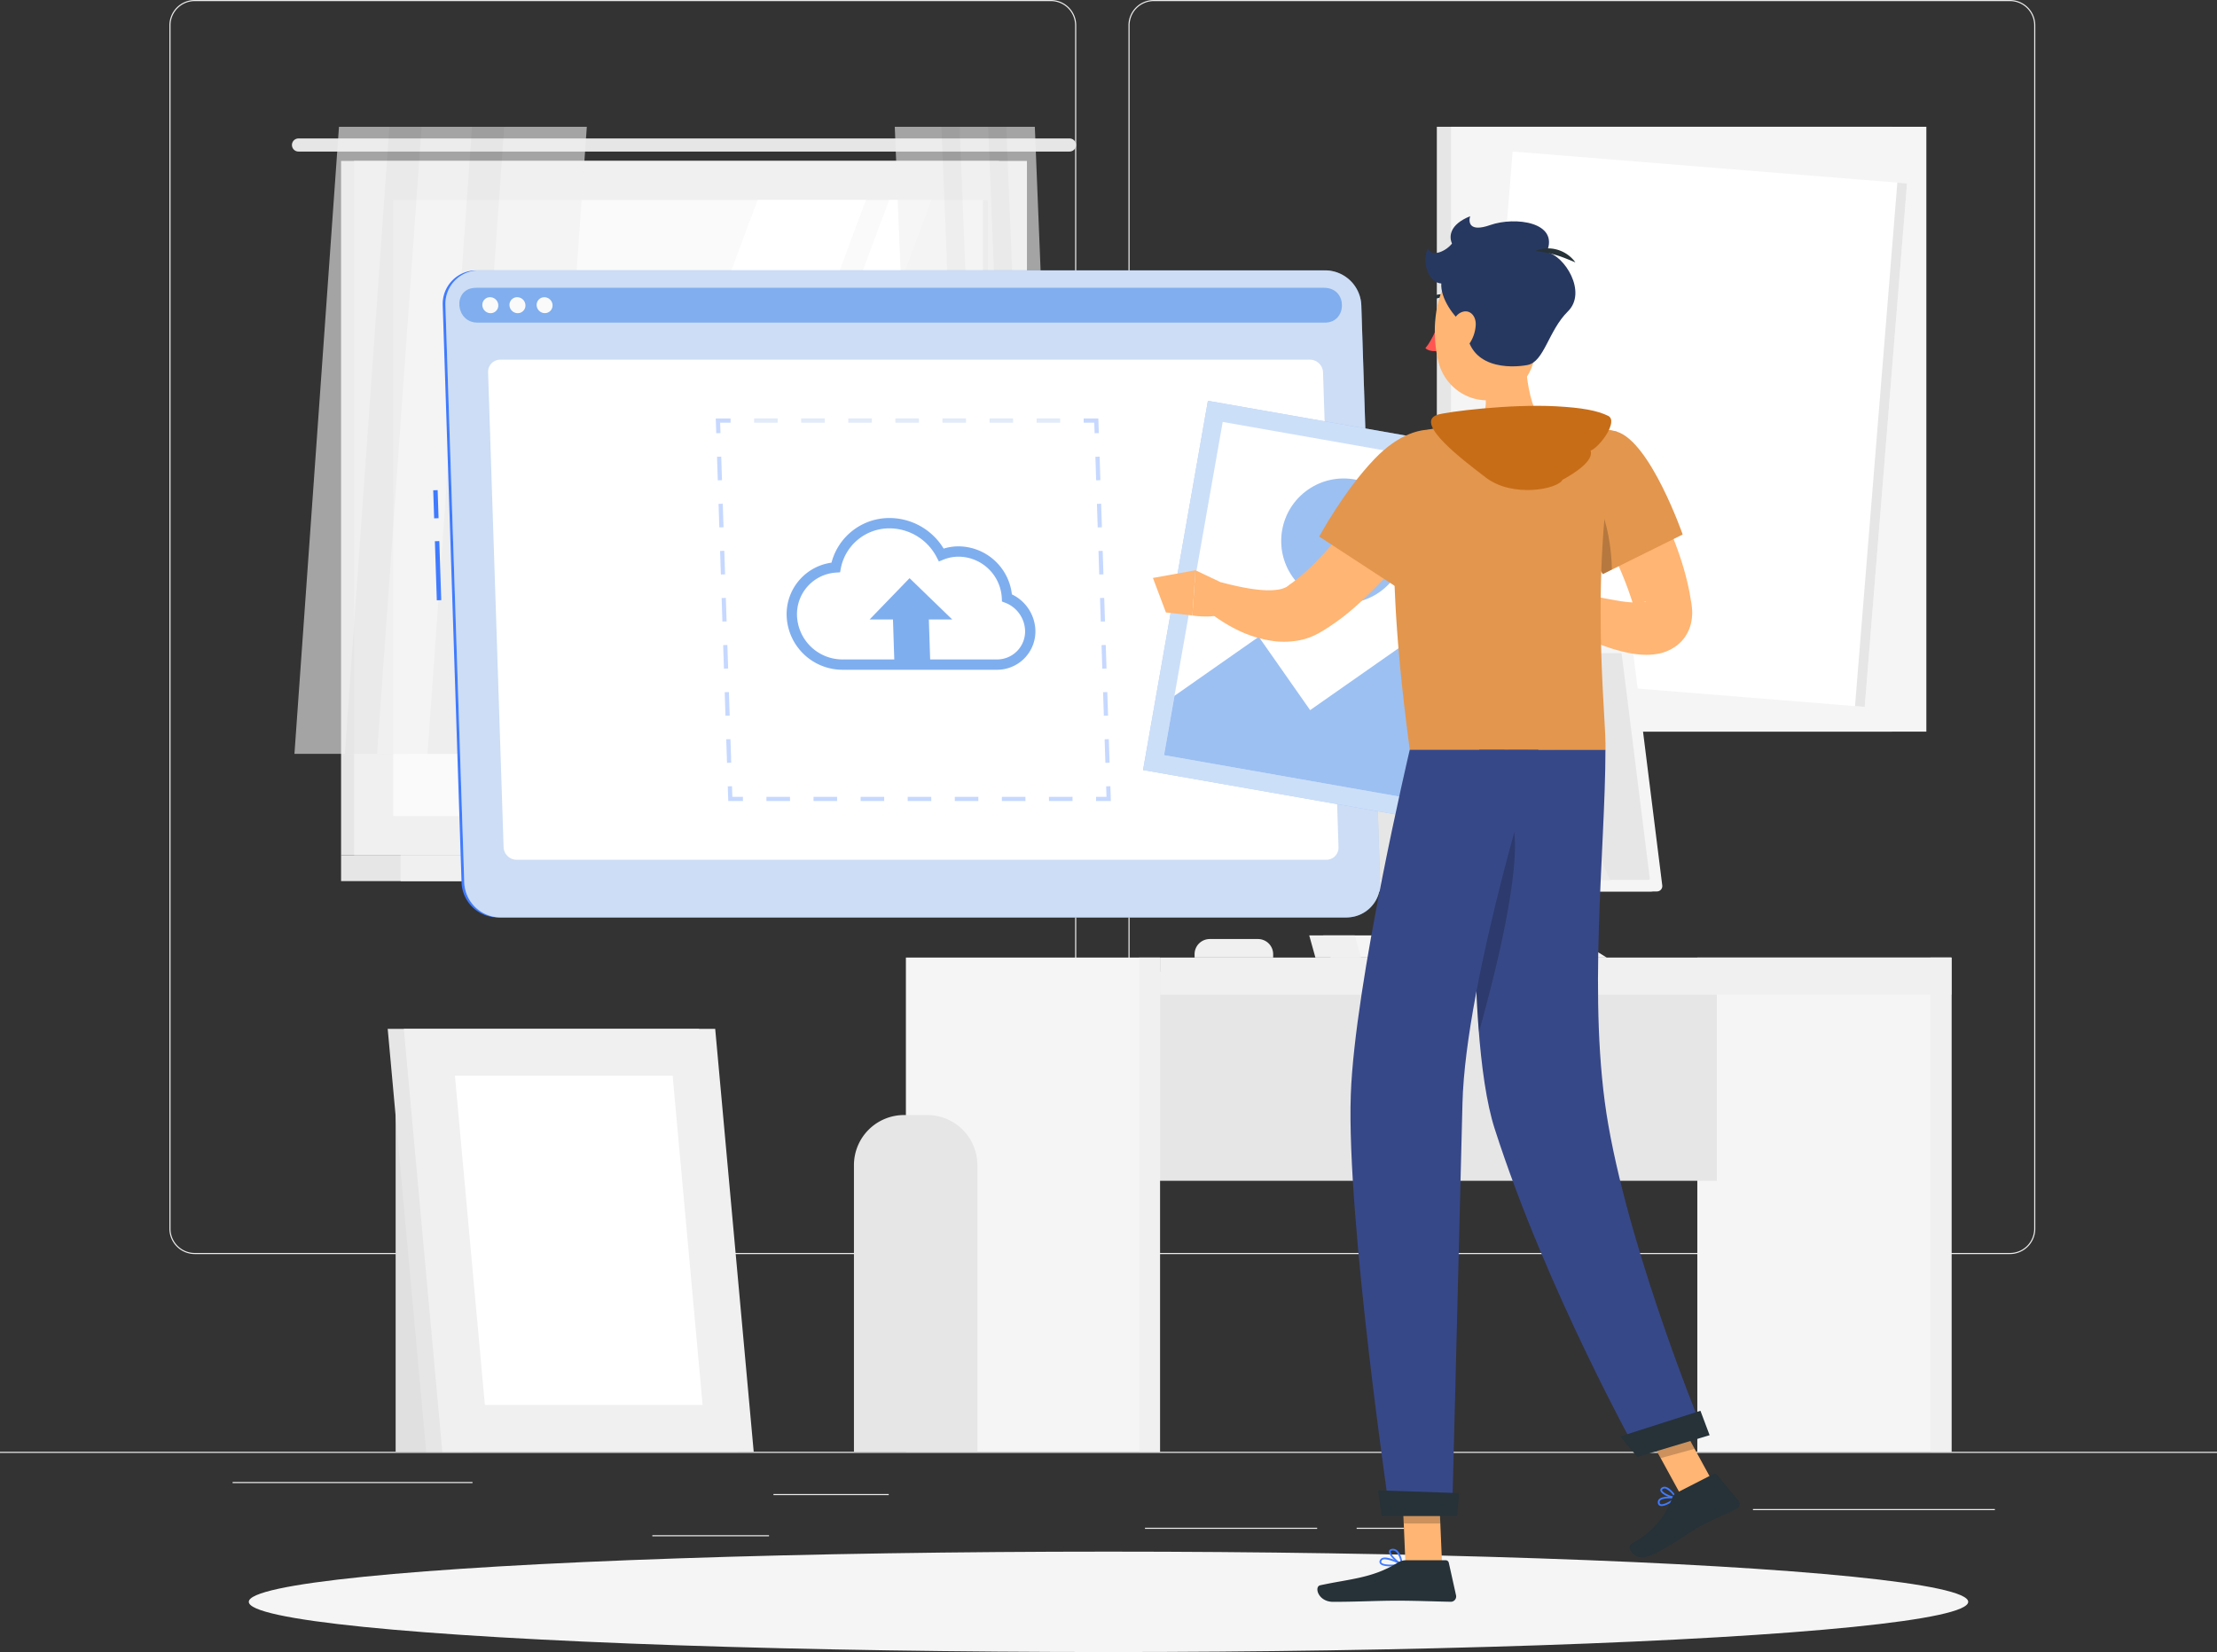 <svg xmlns="http://www.w3.org/2000/svg" width="610" height="454.583" viewBox="0 0 610 454.583">
  <rect x="0" y="0" width="610" height="454.583" fill="#333333" stroke="none"/>
  <g id="our_project_img" data-name="our project img" transform="translate(0 -54.953)">
    <g id="Background_Complete" data-name="Background Complete" transform="translate(0 54.953)">
      <g id="Group_13275" data-name="Group 13275">
        <g id="Group_13273" data-name="Group 13273">
          <rect id="Rectangle_2513" data-name="Rectangle 2513" width="610" height="0.305" transform="translate(0 399.483)" fill="#ebebeb"/>
          <path id="Path_19083" data-name="Path 19083" d="M280.752,400.026H45.171a6.972,6.972,0,0,1-6.964-6.964V61.916a6.971,6.971,0,0,1,6.964-6.963H280.752a6.971,6.971,0,0,1,6.963,6.963V393.063A6.972,6.972,0,0,1,280.752,400.026ZM45.171,55.258a6.665,6.665,0,0,0-6.659,6.658V393.063a6.666,6.666,0,0,0,6.659,6.659H280.752a6.665,6.665,0,0,0,6.658-6.659V61.916a6.665,6.665,0,0,0-6.658-6.658Z" transform="translate(8.406 -54.953)" fill="#ebebeb"/>
          <path id="Path_19084" data-name="Path 19084" d="M497.047,400.026H261.468a6.971,6.971,0,0,1-6.963-6.964V61.916a6.97,6.97,0,0,1,6.963-6.963H497.047a6.972,6.972,0,0,1,6.965,6.963V393.063A6.973,6.973,0,0,1,497.047,400.026ZM261.468,55.258a6.665,6.665,0,0,0-6.658,6.658V393.063a6.665,6.665,0,0,0,6.658,6.659H497.047a6.667,6.667,0,0,0,6.66-6.659V61.916a6.666,6.666,0,0,0-6.66-6.658Z" transform="translate(55.991 -54.953)" fill="#ebebeb"/>
        </g>
        <g id="Group_13274" data-name="Group 13274" transform="translate(64 407.791)">
          <rect id="Rectangle_2514" data-name="Rectangle 2514" width="31.717" height="0.305" transform="translate(148.814 3.311)" fill="#ebebeb"/>
          <rect id="Rectangle_2515" data-name="Rectangle 2515" width="66.004" height="0.305" fill="#ebebeb"/>
          <rect id="Rectangle_2516" data-name="Rectangle 2516" width="32.107" height="0.305" transform="translate(115.486 14.64)" fill="#ebebeb"/>
          <rect id="Rectangle_2517" data-name="Rectangle 2517" width="47.375" height="0.305" transform="translate(251.036 12.59)" fill="#ebebeb"/>
          <rect id="Rectangle_2518" data-name="Rectangle 2518" width="13.047" height="0.305" transform="translate(309.274 12.59)" fill="#ebebeb"/>
          <rect id="Rectangle_2519" data-name="Rectangle 2519" width="66.558" height="0.305" transform="translate(418.322 7.439)" fill="#ebebeb"/>
        </g>
      </g>
      <g id="Group_13287" data-name="Group 13287" transform="translate(80.331 34.885)">
        <g id="Group_13279" data-name="Group 13279">
          <g id="Group_13276" data-name="Group 13276" transform="translate(0 3.215)">
            <rect id="Rectangle_2520" data-name="Rectangle 2520" width="181.028" height="191.03" transform="translate(13.515 6.183)" fill="#e6e6e6"/>
            <path id="Path_19085" data-name="Path 19085" d="M279.788,86.183H67.642a1.8,1.8,0,0,0-1.8,1.8h0a1.8,1.8,0,0,0,1.8,1.8H279.788a1.8,1.8,0,0,0,1.8-1.8h0A1.8,1.8,0,0,0,279.788,86.183Z" transform="translate(-65.845 -86.183)" fill="#e6e6e6"/>
            <rect id="Rectangle_2521" data-name="Rectangle 2521" width="185.12" height="191.03" transform="translate(17.105 6.183)" fill="#f0f0f0"/>
            <rect id="Rectangle_2522" data-name="Rectangle 2522" width="181.028" height="7.137" transform="translate(13.515 197.212)" fill="#e6e6e6"/>
            <rect id="Rectangle_2523" data-name="Rectangle 2523" width="185.12" height="7.137" transform="translate(29.901 197.212)" fill="#f0f0f0"/>
            <rect id="Rectangle_2524" data-name="Rectangle 2524" width="169.522" height="163.613" transform="translate(191.471 16.937) rotate(90)" fill="#fafafa"/>
            <path id="Path_19086" data-name="Path 19086" d="M119.124,269.587l63.118-169.522h29.8L148.919,269.587Z" transform="translate(-54.124 -83.129)" fill="#fff"/>
            <path id="Path_19087" data-name="Path 19087" d="M148.792,269.587,211.91,100.065h11.616L160.408,269.587Z" transform="translate(-47.597 -83.129)" fill="#fff"/>
            <rect id="Rectangle_2525" data-name="Rectangle 2525" width="169.522" height="1.366" transform="translate(191.471 16.937) rotate(90)" fill="#e6e6e6"/>
          </g>
          <g id="Group_13277" data-name="Group 13277" transform="translate(0.686)" opacity="0.6">
            <path id="Path_19088" data-name="Path 19088" d="M89.139,256.1H66.407L78.659,83.547H101.39Z" transform="translate(-66.407 -83.547)" fill="#f0f0f0"/>
            <path id="Path_19089" data-name="Path 19089" d="M95.491,256.1H77.782L90.033,83.547h17.71Z" transform="translate(-63.905 -83.547)" fill="#e6e6e6"/>
            <path id="Path_19090" data-name="Path 19090" d="M107.771,256.1H85.04L97.291,83.547h22.731Z" transform="translate(-62.308 -83.547)" fill="#f0f0f0"/>
            <path id="Path_19091" data-name="Path 19091" d="M114.124,256.1H96.414L108.665,83.547h17.71Z" transform="translate(-59.806 -83.547)" fill="#e6e6e6"/>
            <path id="Path_19092" data-name="Path 19092" d="M126.4,256.1H103.672L115.923,83.547h22.732Z" transform="translate(-58.209 -83.547)" fill="#f0f0f0"/>
          </g>
          <g id="Group_13278" data-name="Group 13278" transform="translate(165.861 0)" opacity="0.6">
            <path id="Path_19093" data-name="Path 19093" d="M229.78,256.1h12.846L235.7,83.548H222.856Z" transform="translate(-197.164 -83.548)" fill="#f0f0f0"/>
            <path id="Path_19094" data-name="Path 19094" d="M225.678,256.1h10.009L228.763,83.548H218.755Z" transform="translate(-198.066 -83.548)" fill="#e6e6e6"/>
            <path id="Path_19095" data-name="Path 19095" d="M219.25,256.1H232.1L225.173,83.548H212.327Z" transform="translate(-199.48 -83.548)" fill="#f0f0f0"/>
            <path id="Path_19096" data-name="Path 19096" d="M215.149,256.1h10.009L218.233,83.548H208.225Z" transform="translate(-200.383 -83.548)" fill="#e6e6e6"/>
            <path id="Path_19097" data-name="Path 19097" d="M208.721,256.1h12.846L214.643,83.548H201.8Z" transform="translate(-201.797 -83.548)" fill="#f0f0f0"/>
          </g>
        </g>
        <g id="Group_13281" data-name="Group 13281" transform="translate(315.008)">
          <g id="Group_13280" data-name="Group 13280" transform="translate(0)">
            <rect id="Rectangle_2526" data-name="Rectangle 2526" width="125.18" height="166.433" fill="#e6e6e6"/>
            <rect id="Rectangle_2527" data-name="Rectangle 2527" width="130.783" height="166.433" transform="translate(3.908)" fill="#f5f5f5"/>
            <rect id="Rectangle_2528" data-name="Rectangle 2528" width="144.521" height="108.873" transform="translate(9.214 150.859) rotate(-85.379)" fill="#fff"/>
            <rect id="Rectangle_2529" data-name="Rectangle 2529" width="144.521" height="2.681" transform="translate(115.06 159.415) rotate(-85.378)" fill="#e6e6e6"/>
          </g>
        </g>
        <g id="Group_13285" data-name="Group 13285" transform="translate(154.629 141.666)">
          <g id="Group_13282" data-name="Group 13282" transform="translate(0 86.936)">
            <rect id="Rectangle_2530" data-name="Rectangle 2530" width="69.916" height="135.996" transform="translate(232.051)" fill="#f5f5f5"/>
            <rect id="Rectangle_2531" data-name="Rectangle 2531" width="5.765" height="135.996" transform="translate(296.201)" fill="#f0f0f0"/>
            <rect id="Rectangle_2532" data-name="Rectangle 2532" width="160.988" height="57.544" transform="translate(237.438 61.424) rotate(180)" fill="#e6e6e6"/>
            <rect id="Rectangle_2533" data-name="Rectangle 2533" width="217.755" height="10.2" transform="translate(301.967 10.2) rotate(180)" fill="#f0f0f0"/>
            <rect id="Rectangle_2534" data-name="Rectangle 2534" width="69.916" height="135.996" transform="translate(14.295)" fill="#f5f5f5"/>
            <path id="Rectangle_2535" data-name="Rectangle 2535" d="M13.79,0h6.383a13.79,13.79,0,0,1,13.79,13.79V92.663a0,0,0,0,1,0,0H0a0,0,0,0,1,0,0V13.79A13.79,13.79,0,0,1,13.79,0Z" transform="translate(0 43.333)" fill="#e6e6e6"/>
            <rect id="Rectangle_2536" data-name="Rectangle 2536" width="5.765" height="135.996" transform="translate(78.446)" fill="#f0f0f0"/>
          </g>
          <g id="Group_13283" data-name="Group 13283" transform="translate(102.949)">
            <path id="Path_19098" data-name="Path 19098" d="M328.841,276.22H313.757l3.67-29.358h15.085Z" transform="translate(-268.882 -189.284)" fill="#f0f0f0"/>
            <path id="Path_19099" data-name="Path 19099" d="M331.575,276.22H316.491l3.67-29.358h15.084Z" transform="translate(-268.281 -189.284)" fill="#f5f5f5"/>
            <path id="Path_19100" data-name="Path 19100" d="M333.079,261.541H317.995l1.835-14.679h15.085Z" transform="translate(-267.95 -189.284)" fill="#f0f0f0"/>
            <path id="Path_19101" data-name="Path 19101" d="M286.677,268.409h106.7a1.48,1.48,0,0,0,1.469-1.663l-8.224-65.784a1.477,1.477,0,0,0-1.468-1.3h-106.7a1.48,1.48,0,0,0-1.468,1.663l8.223,65.784A1.479,1.479,0,0,0,286.677,268.409Z" transform="translate(-276.975 -199.667)" fill="#f0f0f0"/>
            <path id="Path_19102" data-name="Path 19102" d="M287.977,268.409h106.7a1.48,1.48,0,0,0,1.468-1.663l-8.223-65.784a1.479,1.479,0,0,0-1.468-1.3h-106.7a1.48,1.48,0,0,0-1.469,1.663l8.224,65.784A1.477,1.477,0,0,0,287.977,268.409Z" transform="translate(-276.689 -199.667)" fill="#f5f5f5"/>
            <path id="Path_19103" data-name="Path 19103" d="M392.082,264.2l-7.7-61.573a.414.414,0,0,0-.41-.364H281.516a.413.413,0,0,0-.41.466l7.7,61.573a.413.413,0,0,0,.41.362H391.671A.414.414,0,0,0,392.082,264.2Z" transform="translate(-276.066 -199.095)" fill="#e6e6e6"/>
            <path id="Path_19104" data-name="Path 19104" d="M372.273,264.669l-27.084-62.4H321.443l27.084,62.4Z" transform="translate(-267.191 -199.095)" fill="#ebebeb"/>
            <path id="Path_19105" data-name="Path 19105" d="M346.322,264.669l-27.084-62.4H310.68l27.084,62.4Z" transform="translate(-269.559 -199.095)" fill="#ebebeb"/>
            <path id="Rectangle_2537" data-name="Rectangle 2537" d="M0,0H24.569a0,0,0,0,1,0,0V.746a2.006,2.006,0,0,1-2.006,2.006H2.006A2.006,2.006,0,0,1,0,.746V0A0,0,0,0,1,0,0Z" transform="translate(77.022 86.936) rotate(-180)" fill="#f5f5f5"/>
            <path id="Rectangle_2538" data-name="Rectangle 2538" d="M0,0H16.667a0,0,0,0,1,0,0V.746a2.006,2.006,0,0,1-2.006,2.006H2.006A2.006,2.006,0,0,1,0,.746V0A0,0,0,0,1,0,0Z" transform="translate(55.297 86.936) rotate(180)" fill="#f0f0f0"/>
          </g>
          <g id="Group_13284" data-name="Group 13284" transform="translate(125.272 80.84)">
            <path id="Path_19106" data-name="Path 19106" d="M376.431,272.027H300.469l-2.054-6.1h68.132Z" transform="translate(-294.58 -265.93)" fill="#f5f5f5"/>
            <path id="Path_19107" data-name="Path 19107" d="M309.519,272.027H296.97l-1.7-6.1h12.55Z" transform="translate(-295.272 -265.93)" fill="#f0f0f0"/>
          </g>
          <path id="Rectangle_2539" data-name="Rectangle 2539" d="M0,0H21.62a0,0,0,0,1,0,0V.92A4.18,4.18,0,0,1,17.44,5.1H4.18A4.18,4.18,0,0,1,0,.92V0A0,0,0,0,1,0,0Z" transform="translate(115.345 86.936) rotate(-180)" fill="#f0f0f0"/>
        </g>
        <g id="Group_13286" data-name="Group 13286" transform="translate(26.342 248.212)">
          <rect id="Rectangle_2540" data-name="Rectangle 2540" width="21.19" height="98.493" transform="translate(23.376 116.386) rotate(180)" fill="#e0e0e0"/>
          <path id="Path_19108" data-name="Path 19108" d="M183.7,403.386H98.03L87.436,287H173.11Z" transform="translate(-87.436 -287)" fill="#e6e6e6"/>
          <path id="Path_19109" data-name="Path 19109" d="M187.341,403.386H101.667L91.074,287h85.674Z" transform="translate(-86.636 -287)" fill="#f0f0f0"/>
          <path id="Path_19110" data-name="Path 19110" d="M110.843,388.179,102.6,297.56H162.5l8.248,90.619Z" transform="translate(-84.102 -284.677)" fill="#fff"/>
        </g>
      </g>
    </g>
    <g id="Shadow" transform="translate(68.456 481.906)">
      <ellipse id="_Path_" data-name="&lt;Path&gt;" cx="236.545" cy="13.815" rx="236.545" ry="13.815" fill="#f5f5f5"/>
    </g>
    <g id="Upload_Window" data-name="Upload Window" transform="translate(119.199 129.352)">
      <g id="Group_13294" data-name="Group 13294" transform="translate(0)">
        <g id="Group_13292" data-name="Group 13292">
          <g id="Group_13291" data-name="Group 13291">
            <rect id="Rectangle_2541" data-name="Rectangle 2541" width="1.221" height="16.265" transform="translate(0.458 74.528) rotate(-1.872)" fill="#407bff"/>
            <rect id="Rectangle_2542" data-name="Rectangle 2542" width="1.221" height="7.729" transform="translate(0 60.507) rotate(-1.872)" fill="#407bff"/>
            <path id="Path_19111" data-name="Path 19111" d="M114.918,293.974H347.77a9.235,9.235,0,0,0,9.263-9.576l-5.185-158.887a9.992,9.992,0,0,0-9.888-9.576H109.108a9.235,9.235,0,0,0-9.263,9.576L105.029,284.4A9.994,9.994,0,0,0,114.918,293.974Z" transform="translate(-97.234 -115.936)" fill="#407bff"/>
            <g id="Group_13289" data-name="Group 13289" transform="translate(3.352)">
              <g id="Group_13288" data-name="Group 13288">
                <path id="Path_19112" data-name="Path 19112" d="M115.53,293.974H348.382a9.235,9.235,0,0,0,9.263-9.576L352.46,125.512a9.992,9.992,0,0,0-9.888-9.576H109.72a9.235,9.235,0,0,0-9.263,9.576L105.642,284.4A9.992,9.992,0,0,0,115.53,293.974Z" transform="translate(-100.452 -115.936)" fill="#99bbeb"/>
                <path id="Path_19113" data-name="Path 19113" d="M115.53,293.974H348.382a9.235,9.235,0,0,0,9.263-9.576L352.46,125.512a9.992,9.992,0,0,0-9.888-9.576H109.72a9.235,9.235,0,0,0-9.263,9.576L105.642,284.4A9.992,9.992,0,0,0,115.53,293.974Z" transform="translate(-100.452 -115.936)" fill="#fff" opacity="0.5"/>
              </g>
              <path id="Path_19114" data-name="Path 19114" d="M341.291,119.861H108.44q-.4,0-.782.032c-5.971.49-5.112,9.544.9,9.544H341.8c6.007,0,6.276-9.054.272-9.544Q341.687,119.862,341.291,119.861Z" transform="translate(-99.761 -115.073)" fill="#3580e9" opacity="0.5"/>
              <path id="Path_19115" data-name="Path 19115" d="M113.173,124.181a2.111,2.111,0,0,1-2.124,2.2,2.285,2.285,0,0,1-2.267-2.2,2.112,2.112,0,0,1,2.124-2.195A2.284,2.284,0,0,1,113.173,124.181Z" transform="translate(-98.619 -114.605)" fill="#fafafa"/>
              <path id="Path_19116" data-name="Path 19116" d="M119.294,124.181a2.112,2.112,0,0,1-2.124,2.2,2.285,2.285,0,0,1-2.267-2.2,2.112,2.112,0,0,1,2.124-2.195A2.284,2.284,0,0,1,119.294,124.181Z" transform="translate(-97.273 -114.605)" fill="#fafafa"/>
              <ellipse id="Ellipse_345" data-name="Ellipse 345" cx="2.16" cy="2.231" rx="2.16" ry="2.231" transform="matrix(0.701, -0.713, 0.713, 0.701, 24.188, 9.552)" fill="#fafafa"/>
            </g>
            <path id="Path_19117" data-name="Path 19117" d="M117.927,273.684H340.716a3.338,3.338,0,0,0,3.359-3.471L339.81,139.55a3.612,3.612,0,0,0-3.584-3.471H113.436a3.337,3.337,0,0,0-3.357,3.471l4.263,130.663A3.613,3.613,0,0,0,117.927,273.684Z" transform="translate(-94.982 -111.505)" fill="#fff"/>
            <g id="Group_13290" data-name="Group 13290" transform="translate(77.743 40.744)" opacity="0.3">
              <path id="Path_19118" data-name="Path 19118" d="M251.26,236.349h-4.066v-1.157h2.872l-.093-2.871,1.156-.038Z" transform="translate(-142.559 -131.084)" fill="#407bff"/>
              <path id="Path_19119" data-name="Path 19119" d="M257.069,235.825h-6.478v-1.157h6.478Zm-12.955,0h-6.479v-1.157h6.479Zm-12.956,0h-6.478v-1.157h6.478Zm-12.956,0h-6.477v-1.157H218.2Zm-12.955,0h-6.478v-1.157h6.478Zm-12.956,0h-6.477v-1.157h6.477Zm-12.955,0h-6.478v-1.157h6.478Z" transform="translate(-158.913 -130.559)" fill="#407bff"/>
              <path id="Path_19120" data-name="Path 19120" d="M168.3,236.349h-4.031l-.131-4.028,1.156-.038.1,2.909H168.3Z" transform="translate(-160.832 -131.084)" fill="#407bff"/>
              <path id="Path_19121" data-name="Path 19121" d="M164.458,242.2l-.211-6.478,1.155-.038.211,6.478Zm-.423-12.956-.211-6.478,1.157-.038.211,6.478Zm-.422-12.956-.211-6.478,1.155-.038.211,6.478Zm-.422-12.956-.212-6.478,1.155-.038.212,6.478Zm-.423-12.956-.212-6.478,1.157-.038.211,6.478Zm-.423-12.956-.21-6.478,1.155-.038.211,6.478Zm-.422-12.956-.211-6.478,1.155-.037.211,6.477Z" transform="translate(-161.365 -147.438)" fill="#407bff"/>
              <path id="Path_19122" data-name="Path 19122" d="M161.561,153.4l-.133-4.066H165.5v1.157h-2.871l.093,2.871Z" transform="translate(-161.428 -149.333)" fill="#407bff"/>
              <path id="Path_19123" data-name="Path 19123" d="M254.285,150.49h-6.478v-1.157h6.478Zm-12.955,0h-6.478v-1.157h6.478Zm-12.956,0H221.9v-1.157h6.478Zm-12.956,0H208.94v-1.157h6.477Zm-12.955,0h-6.478v-1.157h6.478Zm-12.955,0h-6.479v-1.157h6.479Zm-12.956,0h-6.478v-1.157h6.478Z" transform="translate(-159.526 -149.333)" fill="#99bbeb"/>
              <path id="Path_19124" data-name="Path 19124" d="M247.414,153.4l-.1-2.909h-2.911v-1.157h4.031l.131,4.028Z" transform="translate(-143.172 -149.333)" fill="#407bff"/>
              <path id="Path_19125" data-name="Path 19125" d="M249.793,242.2l-.211-6.478,1.155-.038.211,6.478Zm-.423-12.956-.211-6.478,1.157-.038.21,6.478Zm-.422-12.956-.211-6.478,1.155-.038.212,6.478Zm-.422-12.956-.212-6.478,1.155-.038.212,6.478Zm-.423-12.956-.211-6.478,1.155-.038.211,6.478Zm-.423-12.956-.21-6.478,1.155-.038.211,6.478Zm-.422-12.956-.211-6.478,1.155-.037.211,6.478Z" transform="translate(-142.592 -147.438)" fill="#407bff"/>
            </g>
          </g>
        </g>
        <g id="Group_13293" data-name="Group 13293" transform="translate(97.241 68.142)">
          <path id="Path_19126" data-name="Path 19126" d="M235.253,213.544H192.661a15.377,15.377,0,0,1-15.244-14.761,14.3,14.3,0,0,1,12.335-14.71A16.454,16.454,0,0,1,205.7,171.79,17.466,17.466,0,0,1,220.61,180.2a14.071,14.071,0,0,1,4.138-.616A14.879,14.879,0,0,1,239.387,192.8a11.382,11.382,0,0,1,6.466,9.788,10.547,10.547,0,0,1-10.6,10.957ZM205.7,174.634a13.594,13.594,0,0,0-13.385,11.014l-.2,1.085-1.1.071a11.468,11.468,0,0,0-10.749,11.889,12.51,12.51,0,0,0,12.4,12.008h42.591a7.7,7.7,0,0,0,7.758-8.02,8.508,8.508,0,0,0-5.479-7.582l-.881-.332-.04-.941a11.992,11.992,0,0,0-11.862-11.4,11.162,11.162,0,0,0-4.248.83l-1.2.492-.6-1.15A14.663,14.663,0,0,0,205.7,174.634Z" transform="translate(-177.41 -171.79)" fill="#7faeef"/>
          <path id="Path_19127" data-name="Path 19127" d="M218.865,196.731l-11.748-11.376-11.005,11.376h6.44l.384,11.762h9.873l-.384-11.762Z" transform="translate(-173.295 -168.806)" fill="#7faeef"/>
        </g>
      </g>
    </g>
    <g id="Character" transform="translate(314.459 114.451)">
      <g id="Group_13302" data-name="Group 13302" transform="translate(0)">
        <path id="Path_19128" data-name="Path 19128" d="M371.172,156.8c1.128,1.617,2.029,2.984,2.961,4.5.928,1.48,1.8,2.979,2.654,4.5,1.71,3.029,3.3,6.129,4.754,9.324a100.654,100.654,0,0,1,3.953,9.859,76.571,76.571,0,0,1,2.871,10.554l.473,2.783.057.348.066.444c.048.427.1.794.12,1.27a13.056,13.056,0,0,1,0,1.436l-.056.771-.129.85a12.408,12.408,0,0,1-.462,1.779,11.4,11.4,0,0,1-.86,1.856,10.4,10.4,0,0,1-2.693,3.079,12.154,12.154,0,0,1-5.5,2.34,18,18,0,0,1-3.98.2,24.5,24.5,0,0,1-3.239-.383,46.27,46.27,0,0,1-5.577-1.431,76.556,76.556,0,0,1-9.81-4.022,88.1,88.1,0,0,1-9.043-5.047l3.508-7.786a186.526,186.526,0,0,0,18.4,3.978,31.932,31.932,0,0,0,4.136.35,6.735,6.735,0,0,0,2.621-.292c.074-.057-.2-.144-1.013.394a4.376,4.376,0,0,0-1.11,1.208,4.111,4.111,0,0,0-.351.732,3.937,3.937,0,0,0-.184.578l-.073.392a1.81,1.81,0,0,1-.028.2c0,.063-.029.027-.029.044a1.208,1.208,0,0,1-.048-.162l-.07-.256-.55-2.051a97.721,97.721,0,0,0-6.852-16.581c-1.376-2.752-2.888-5.469-4.426-8.169-.766-1.352-1.569-2.686-2.361-4.015-.783-1.3-1.641-2.715-2.353-3.83Z" transform="translate(-237.958 -92.044)" fill="#ffb573"/>
        <path id="Path_19129" data-name="Path 19129" d="M353.688,188.762l-5.289-5.275-5.264,11.73s4.978,2.762,9.417.748Z" transform="translate(-238.97 -86.174)" fill="#ffb573"/>
        <path id="Path_19130" data-name="Path 19130" d="M341.739,180.044l-3.9,9.9,6.457,6.032,5.264-11.73Z" transform="translate(-240.134 -86.931)" fill="#ffb573"/>
        <g id="Group_13296" data-name="Group 13296" transform="translate(0 50.792)">
          <g id="Group_13295" data-name="Group 13295" transform="translate(0 0)">
            <rect id="Rectangle_2543" data-name="Rectangle 2543" width="103.14" height="103.14" transform="matrix(0.985, 0.173, -0.173, 0.985, 17.894, 0)" fill="#7faeef"/>
            <rect id="Rectangle_2544" data-name="Rectangle 2544" width="103.14" height="103.14" transform="matrix(0.985, 0.173, -0.173, 0.985, 17.894, 0)" fill="#fff" opacity="0.6"/>
          </g>
          <rect id="Rectangle_2545" data-name="Rectangle 2545" width="93.103" height="93.103" transform="translate(21.966 5.814) rotate(9.991)" fill="#fff"/>
          <circle id="Ellipse_346" data-name="Ellipse 346" cx="17.187" cy="17.187" r="17.187" transform="matrix(0.819, -0.574, 0.574, 0.819, 31.309, 34.348)" fill="#7faeef" opacity="0.77"/>
          <path id="Path_19131" data-name="Path 19131" d="M333.454,197.481,302.722,219l-14.133-20.177L265.4,215.061l-2.877,16.329,91.68,16.15,2.876-16.329Z" transform="translate(-256.704 -133.887)" fill="#7faeef" opacity="0.77"/>
        </g>
        <path id="Path_19132" data-name="Path 19132" d="M325.141,126.775c.017.811-.4,1.479-.93,1.49s-.975-.638-.992-1.449.4-1.479.93-1.49S325.123,125.964,325.141,126.775Z" transform="translate(-243.351 -98.969)" fill="#263238"/>
        <path id="Path_19133" data-name="Path 19133" d="M325.2,127.725s-1.748,4.72-3.733,7.022c1.464,1.31,3.893.647,3.893.647Z" transform="translate(-243.736 -98.441)" fill="#ff5652"/>
        <path id="Path_19134" data-name="Path 19134" d="M327.93,123.09a.476.476,0,0,1-.354-.077,3.775,3.775,0,0,0-3.4-.55.477.477,0,0,1-.36-.883,4.736,4.736,0,0,1,4.3.648.476.476,0,0,1-.187.863Z" transform="translate(-243.285 -99.849)" fill="#263238"/>
        <path id="Path_19135" data-name="Path 19135" d="M347.463,129.052c-.515,7.486.074,22.609,5.8,26.841,0,0-1.4,6.106-14.978,7.812-14.928,1.875-8.065-6.515-8.065-6.515,7.9-2.969,6.933-8.987,4.8-14.485Z" transform="translate(-242.158 -98.149)" fill="#ffb573"/>
        <path id="Path_19136" data-name="Path 19136" d="M374.5,395.027a.824.824,0,0,1-.1-.039.971.971,0,0,1-.509-1.01,1.111,1.111,0,0,1,.414-.837c1.149-.977,4.493-.548,4.635-.528a.238.238,0,0,1,.124.417C378.29,393.7,375.7,395.443,374.5,395.027Zm3.808-2c-1.131-.09-3-.1-3.689.478a.643.643,0,0,0-.245.487c-.013.448.174.537.237.566C375.258,394.869,377.088,393.937,378.311,393.027Z" transform="translate(-232.202 -40.19)" fill="#407bff"/>
        <path id="Path_19137" data-name="Path 19137" d="M377.106,393.207c-1.172-.406-2.413-1.093-2.622-1.8a.779.779,0,0,1,.392-.9,1.3,1.3,0,0,1,1.043-.189c1.471.31,3.013,2.794,3.078,2.9a.239.239,0,0,1-.209.364A6.189,6.189,0,0,1,377.106,393.207Zm-1.124-2.381a1.433,1.433,0,0,0-.163-.045.827.827,0,0,0-.676.118c-.259.174-.218.314-.2.373.19.648,2.092,1.545,3.371,1.774A6.309,6.309,0,0,0,375.983,390.826Z" transform="translate(-232.079 -40.68)" fill="#407bff"/>
        <path id="Path_19138" data-name="Path 19138" d="M314.228,408.675c-1.292,0-2.539-.178-2.956-.759a.9.9,0,0,1,.02-1.042,1.185,1.185,0,0,1,.755-.558c1.676-.456,5.194,1.548,5.341,1.635a.237.237,0,0,1-.072.439A17.5,17.5,0,0,1,314.228,408.675Zm-1.6-1.953a1.749,1.749,0,0,0-.46.055.715.715,0,0,0-.467.334c-.168.3-.107.442-.046.527.468.649,3.013.664,4.884.4A10.781,10.781,0,0,0,312.632,406.722Z" transform="translate(-246.013 -37.166)" fill="#407bff"/>
        <path id="Path_19139" data-name="Path 19139" d="M316.8,408.83a.231.231,0,0,1-.1-.021c-1.215-.545-3.621-2.722-3.437-3.86.043-.267.232-.6.887-.666a1.762,1.762,0,0,1,1.322.41c1.28,1.05,1.552,3.762,1.563,3.876a.238.238,0,0,1-.238.261Zm-2.456-4.08a1.426,1.426,0,0,0-.143.007c-.429.044-.456.212-.465.268-.111.683,1.525,2.392,2.765,3.138a5.6,5.6,0,0,0-1.329-3.1A1.273,1.273,0,0,0,314.343,404.751Z" transform="translate(-245.543 -37.6)" fill="#407bff"/>
        <path id="Path_19140" data-name="Path 19140" d="M327.228,412.017H317.163l-1-23.309h10.065Z" transform="translate(-244.904 -41.025)" fill="#ffb573"/>
        <path id="Path_19141" data-name="Path 19141" d="M390.758,394.333l-9.333,2.565-11.949-21.855,9.333-2.565Z" transform="translate(-233.174 -44.596)" fill="#ffb573"/>
        <path id="Path_19142" data-name="Path 19142" d="M380.449,392.6l10.067-5.151a.879.879,0,0,1,1.076.222l5.845,7.06a1.48,1.48,0,0,1-.5,2.264c-3.545,1.737-5.358,2.4-9.784,4.669-2.724,1.394-10.825,7.418-14.912,8.483-4,1.042-5.677-2.838-4.1-3.639A23.039,23.039,0,0,0,379.276,393.9,2.44,2.44,0,0,1,380.449,392.6Z" transform="translate(-233.597 -41.323)" fill="#263238"/>
        <path id="Path_19143" data-name="Path 19143" d="M321.42,406.859h10.992a.877.877,0,0,1,.856.687l1.989,8.948a1.464,1.464,0,0,1-1.448,1.79c-3.965-.067-9.694-.3-14.678-.3-5.828,0-10.86.318-17.694.318-4.132,0-5.279-4.177-3.549-4.555,7.874-1.723,14.3-1.908,21.107-6.1A4.654,4.654,0,0,1,321.42,406.859Z" transform="translate(-249.095 -37.032)" fill="#263238"/>
        <path id="Path_19144" data-name="Path 19144" d="M352.7,169.517c1.049,2.7,2.2,5.341,3.368,7.813,2.007,4.276,4.006,8.012,5.46,10.592,1.3,2.324,2.142,3.7,2.142,3.7l21.986-10.9s-8.857-25.465-18.1-28.3C358.077,149.542,347.956,157.377,352.7,169.517Z" transform="translate(-237.131 -93.139)" fill="#e3964d"/>
        <path id="Path_19145" data-name="Path 19145" d="M361.238,168.39c-1.915,1.408-3.282,5.2-4.254,9.648,1.254,2.451,2.408,4.577,3.339,6.239,1.3,2.325,2.14,3.7,2.14,3.7l2.522-1.253C364.815,180.84,363.872,174.207,361.238,168.39Z" transform="translate(-235.923 -89.495)" opacity="0.2"/>
        <path id="Path_19146" data-name="Path 19146" d="M314.379,186.118c0,3.426.083,7.193.275,11.345.493,11.29,1.726,25.36,4.083,42.843h53.831c.37-8.262-4.823-48.583,3.151-87.522a140.951,140.951,0,0,0-18.032-2.274c-6.877-.329-16.838-.548-22.88,0a102.572,102.572,0,0,0-15.482,2.8S314.366,158.909,314.379,186.118Z" transform="translate(-245.296 -93.502)" fill="#e3964d"/>
        <path id="Path_19147" data-name="Path 19147" d="M337.573,167.871a48.553,48.553,0,0,1-2.677,4.887c-.888,1.441-1.781,2.822-2.717,4.163-1.848,2.695-3.794,5.274-5.829,7.795a111.972,111.972,0,0,1-13.582,14.25,61.643,61.643,0,0,1-8.422,6.231l-1.2.7-.314.178-.44.222-.888.426a17.922,17.922,0,0,1-3.587,1.157,22.778,22.778,0,0,1-6.669.339,32.141,32.141,0,0,1-10.718-3.206,42.284,42.284,0,0,1-4.484-2.56,38.482,38.482,0,0,1-4.155-3.115l4.321-7.365c5.276,1.383,11.237,2.628,15.332,2.044a7.291,7.291,0,0,0,2.417-.675,4.521,4.521,0,0,0,.7-.451,1.594,1.594,0,0,1,.122-.118l.063-.051.173-.124.741-.521a56.942,56.942,0,0,0,5.932-5.167,125.934,125.934,0,0,0,11.091-12.86c1.745-2.287,3.436-4.63,5.051-6.976.8-1.177,1.588-2.35,2.32-3.5.712-1.13,1.459-2.344,1.845-3.09Z" transform="translate(-254.643 -91.236)" fill="#ffb573"/>
        <path id="Path_19148" data-name="Path 19148" d="M279.044,187.973l-9.283-4.4-.838,12.45s7.215,1.251,11.035-1.568Z" transform="translate(-255.296 -86.155)" fill="#ffb573"/>
        <path id="Path_19149" data-name="Path 19149" d="M260.018,185.689l3.577,9.49,7.287.844.838-12.451Z" transform="translate(-257.255 -86.155)" fill="#ffb573"/>
        <path id="Path_19150" data-name="Path 19150" d="M338.586,163.175c-.318,9.617-20.128,31.779-20.128,31.779l-20.932-13.67s6.637-12.416,15.254-21.4C325.781,146.331,338.967,151.632,338.586,163.175Z" transform="translate(-249.003 -93.134)" fill="#e3964d"/>
        <g id="Group_13297" data-name="Group 13297" transform="translate(71.259 327.888)">
          <path id="Path_19151" data-name="Path 19151" d="M316.162,388.714l.515,12.015h10.07l-.515-12.015Z" transform="translate(-316.162 -368.912)" opacity="0.2"/>
          <path id="Path_19152" data-name="Path 19152" d="M378.814,372.483l-9.336,2.566,6.164,11.264,9.336-2.566Z" transform="translate(-304.433 -372.483)" opacity="0.2"/>
        </g>
        <path id="Path_19153" data-name="Path 19153" d="M352.1,127.23c-.405,9.982-.134,15.844-5.062,21.066-7.413,7.854-19.812,3.547-22.4-6.355-2.328-8.911-1.276-23.736,8.4-27.907A13.625,13.625,0,0,1,352.1,127.23Z" transform="translate(-243.269 -101.71)" fill="#ffb573"/>
        <path id="Path_19154" data-name="Path 19154" d="M332.692,134c-3.593-2.557-7.117-7.843-6.845-11.774-3.322-.135-5.558-5.625-3.728-9.625,1.152,2.575,5.115.678,6.659-1.355-.83-1.965-.694-5.219,5-7.524-.475,1.66-.227,4.448,5.49,2.44,6.947-2.44,19.152-.813,15.575,7.455,4.893.882,11.231,10.973,5.843,16.287s-6.506,13.875-11.115,14.756S332.963,145.841,332.692,134Z" transform="translate(-243.738 -103.722)" fill="#273860"/>
        <path id="Path_19155" data-name="Path 19155" d="M346.163,111.693a9.327,9.327,0,0,1,11.146,3.133C353.522,113.277,351.355,112.269,346.163,111.693Z" transform="translate(-238.303 -102.127)" fill="#263238"/>
        <path id="Path_19156" data-name="Path 19156" d="M334.065,128.853a10.106,10.106,0,0,1-2.364,6.041c-1.9,2.216-3.987.926-4.408-1.7-.378-2.362.155-6.361,2.522-7.619C332.146,124.338,334.151,126.177,334.065,128.853Z" transform="translate(-242.479 -99.001)" fill="#ffb573"/>
        <g id="Group_13298" data-name="Group 13298" transform="translate(91.28 146.805)">
          <path id="Path_19157" data-name="Path 19157" d="M333.825,224.054s-4.749,76.162,4.253,104.247c14.259,44.484,39.677,89.921,39.677,89.921l18.178-5.467s-19.991-47.966-26.567-85.437c-5.906-33.661-.8-75.769-.8-103.264Z" transform="translate(-332.573 -224.054)" fill="#374888"/>
        </g>
        <path id="Path_19158" data-name="Path 19158" d="M333.055,238.1c5.08-1.485,9.04-.925,10.069,3.6,2.684,11.8-5.367,42.921-9.379,57.158C332.116,278.452,332.493,254.053,333.055,238.1Z" transform="translate(-241.293 -74.321)" opacity="0.2"/>
        <g id="Group_13299" data-name="Group 13299" transform="translate(131.328 328.696)">
          <path id="Path_19159" data-name="Path 19159" d="M365.4,380.211c-.076.022,4.743,5.628,4.743,5.628l19.863-5.973-2.525-6.721Z" transform="translate(-365.399 -373.145)" fill="#263238"/>
        </g>
        <g id="Group_13300" data-name="Group 13300" transform="translate(57.122 146.805)">
          <path id="Path_19160" data-name="Path 19160" d="M320.886,224.054s-15.16,64.259-16.227,94.954c-1.2,34.424,10.817,115.619,10.817,115.619h17.051s2.1-81.828,2.857-113.183c.827-34.182,20.891-97.39,20.891-97.39Z" transform="translate(-304.575 -224.054)" fill="#374888"/>
        </g>
        <g id="Group_13301" data-name="Group 13301" transform="translate(64.737 350.587)">
          <path id="Path_19161" data-name="Path 19161" d="M310.821,391.088c-.078,0,.963,7.078.963,7.078h20.741l.561-6.317Z" transform="translate(-310.817 -391.088)" fill="#263238"/>
        </g>
        <path id="Path_19162" data-name="Path 19162" d="M324.429,148.964c2.307-.8,19.895-3.034,32.658-2.353,7.286.389,11.4,1.183,14.372,2.624s-2.357,8.693-4.819,9.579c1,2.78-4.554,6.329-7.72,8.014-1.268,2.616-13.74,5.031-21.067-.587C332.227,161.929,317.845,151.246,324.429,148.964Z" transform="translate(-243.457 -94.314)" fill="#c76d18"/>
      </g>
    </g>
  </g>
</svg>
